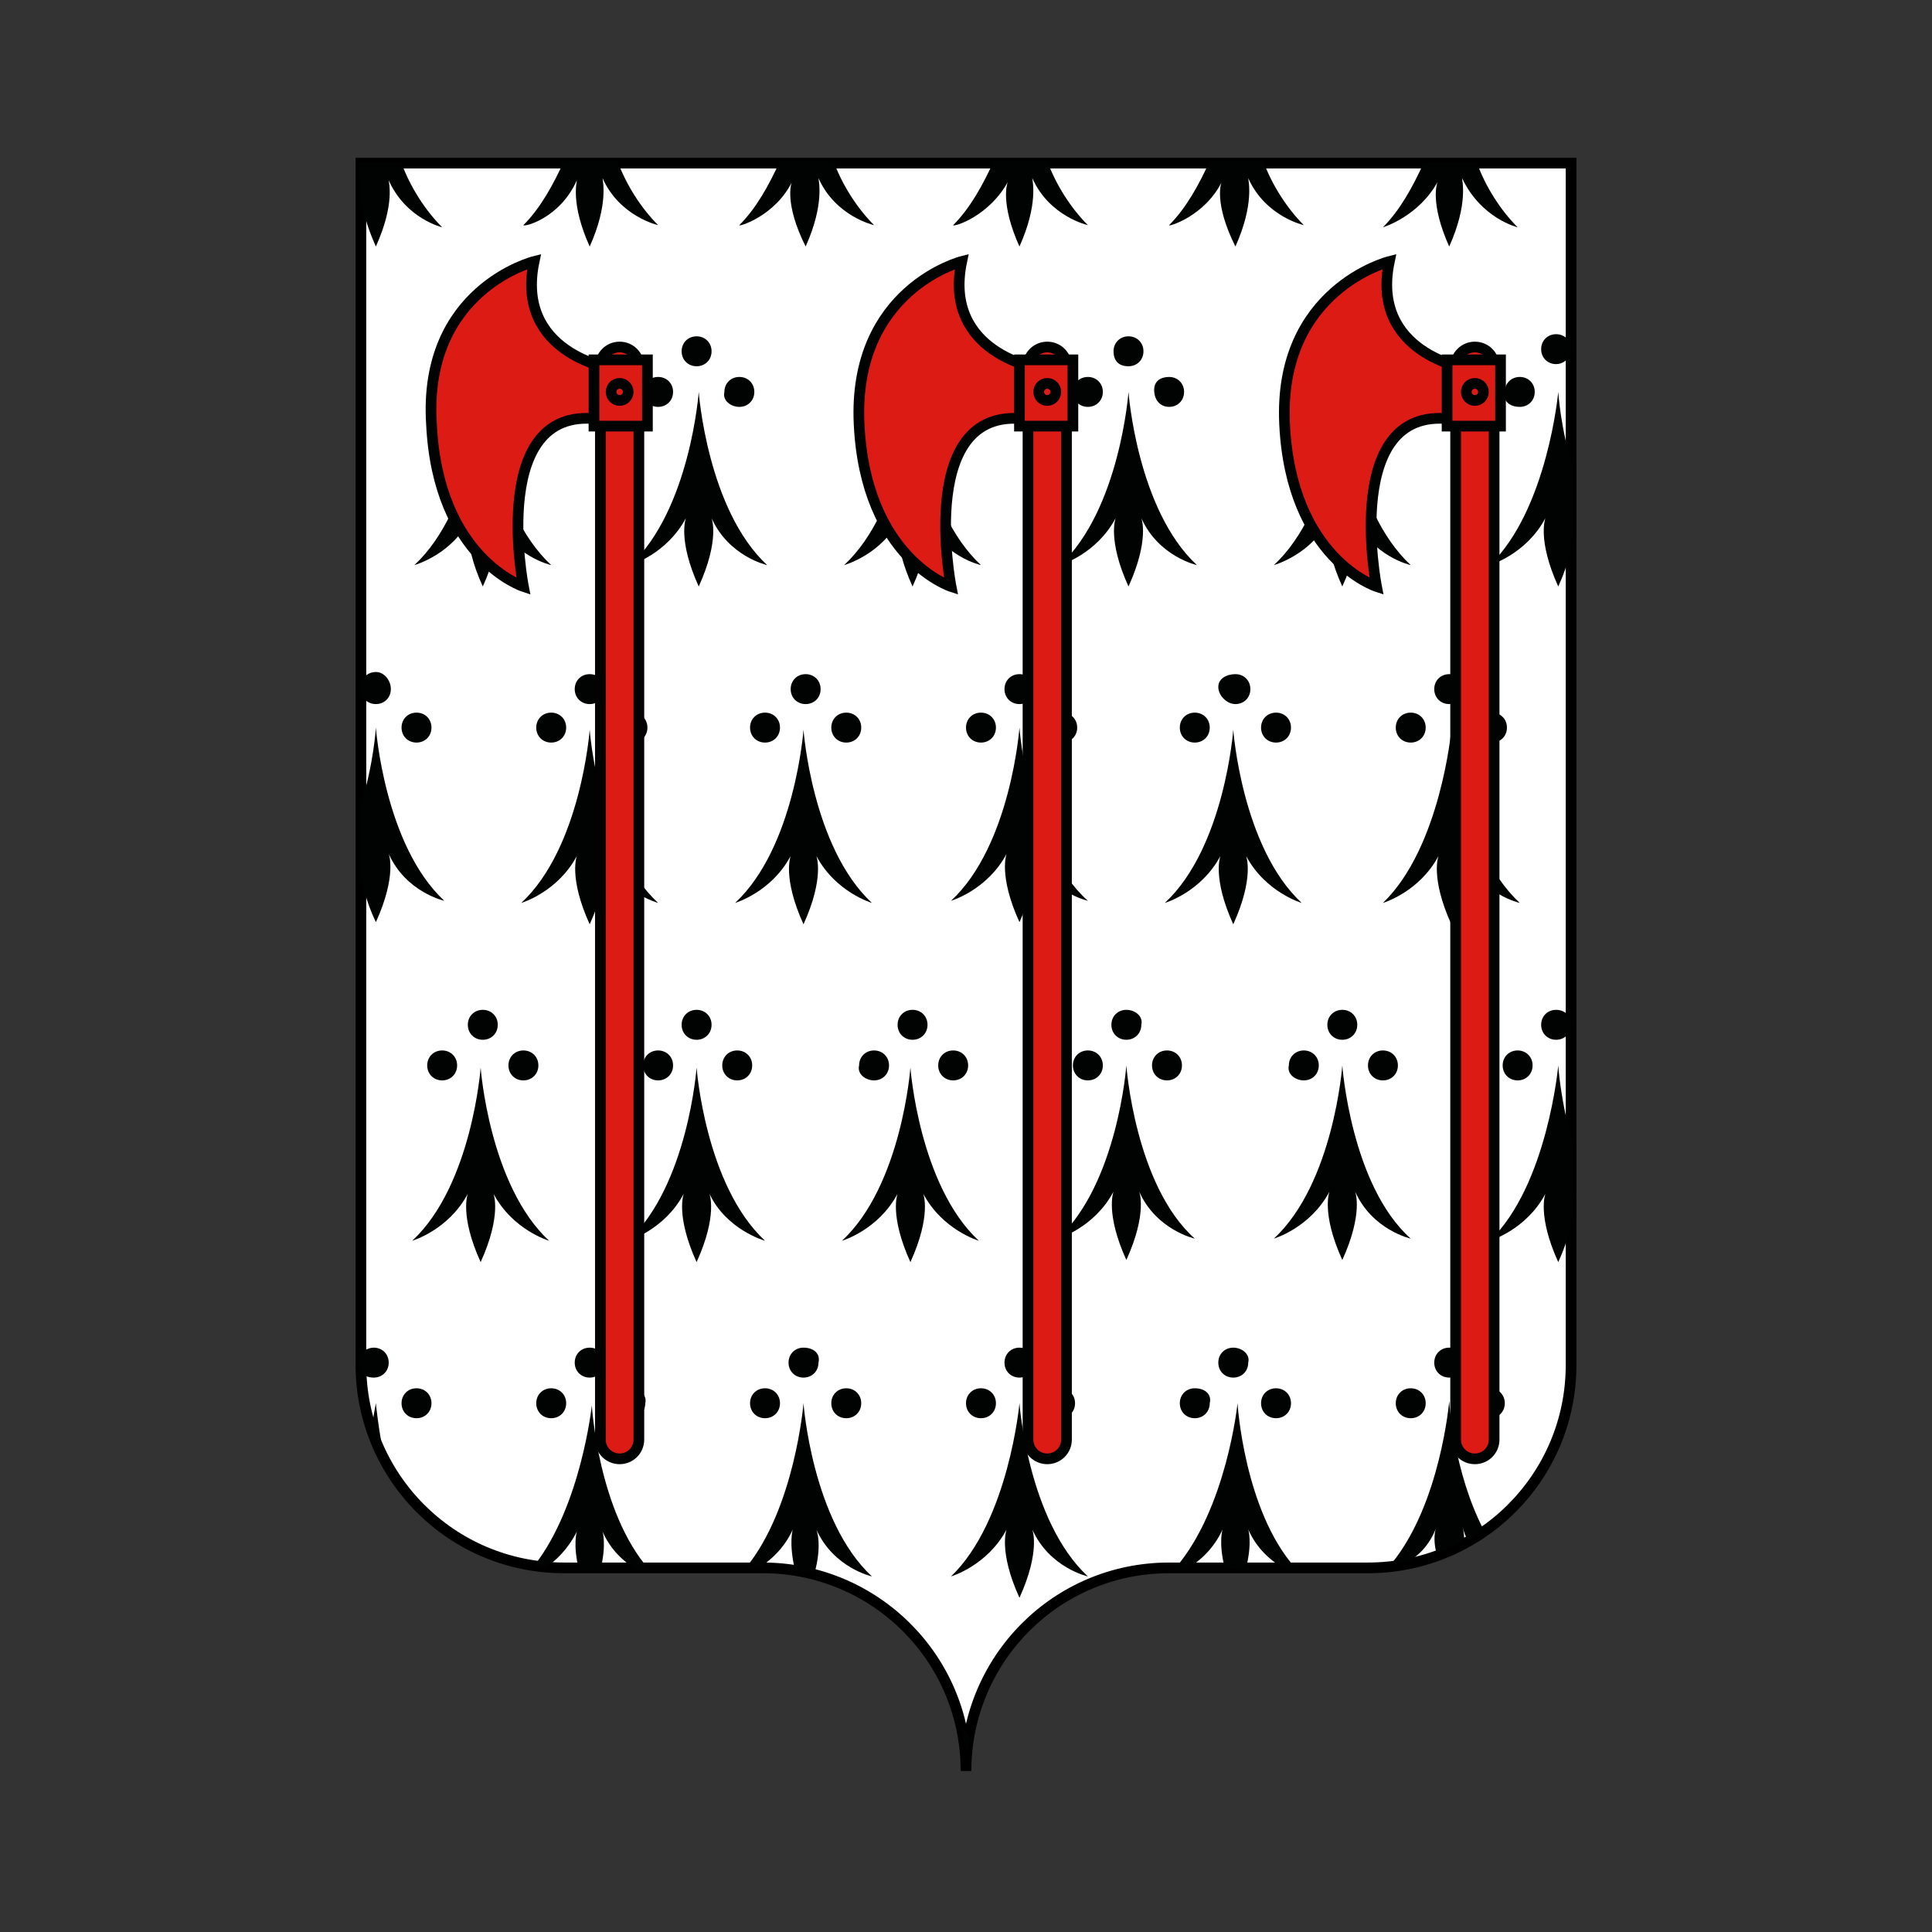 <svg:svg xmlns:svg="http://www.w3.org/2000/svg" height="90.36" style="enable-background:new 0 0 62.4 79.4;" version="1.1" viewBox="-13.98 -5.53 90.36 90.36" width="90.36" x="0px" y="0px" xml:space="preserve">
<svg:rect x="-13.98" y="-5.53" width="90.36" height="90.36" fill="#333333" stroke="none"/>
<svg:style type="text/css">
	.st0{fill:#FFFFFF;stroke:#000000;stroke-width:0.5;stroke-miterlimit:10;}
	.st1{fill:#010202;}
	.st2{fill:#DC1B15;stroke:#010202;stroke-width:0.5;stroke-miterlimit:10;}
</svg:style>
<svg:g id="Calque_1">
	<svg:path class="st0" d="M59.5,2.1v56.2c0,5.3-4.3,9.5-9.5,9.5h-9.3c-5.3,0-9.5,4.3-9.5,9.5c0-5.3-4.3-9.5-9.5-9.5h-9.3   c-5.3,0-9.5-4.3-9.5-9.5V2.1H59.5z" id="XMLID_1_" />
	<svg:g id="XMLID_3_">
		<svg:path class="st1" d="M11.7,52.5c-2.8-2.6-3.2-8.1-3.2-8.1s-0.4,5.5-3.2,8.1c0,0,1.7-0.5,2.6-2.2    c0,0-0.4,1,0.6,3.2c1-2.2,0.6-3.2,0.6-3.2C10,52,11.7,52.5,11.7,52.5z" id="XMLID_311_" />
		<svg:path class="st1" d="M8.6,41.7c-0.4,0-0.7,0.3-0.7,0.7s0.3,0.7,0.7,0.7c0.4,0,0.7-0.3,0.7-0.7    C9.3,42,9,41.7,8.6,41.7z" id="XMLID_312_" />
		<svg:path class="st1" d="M6.7,45c0.4,0,0.7-0.3,0.7-0.7c0-0.4-0.3-0.7-0.7-0.7S6,43.9,6,44.3C6,44.7,6.3,45,6.7,45z" id="XMLID_313_" />
		<svg:path class="st1" d="M9.8,44.3c0,0.4,0.3,0.7,0.7,0.7s0.7-0.3,0.7-0.7c0-0.4-0.3-0.7-0.7-0.7S9.8,43.9,9.8,44.3z" id="XMLID_314_" />
		<svg:path class="st1" d="M21.8,52.5c-2.8-2.6-3.2-8.1-3.2-8.1s-0.4,5.5-3.2,8.1c0,0,1.7-0.5,2.6-2.2    c0,0-0.4,1,0.6,3.2c1-2.2,0.6-3.2,0.6-3.2C20,52,21.8,52.5,21.8,52.5z" id="XMLID_315_" />
		<svg:path class="st1" d="M18.6,41.7c-0.4,0-0.7,0.3-0.7,0.7s0.3,0.7,0.7,0.7c0.4,0,0.7-0.3,0.7-0.7S19,41.7,18.6,41.7    z" id="XMLID_316_" />
		<svg:path class="st1" d="M16.8,45c0.4,0,0.7-0.3,0.7-0.7c0-0.4-0.3-0.7-0.7-0.7c-0.4,0-0.7,0.3-0.7,0.7    C16.1,44.7,16.4,45,16.8,45z" id="XMLID_317_" />
		<svg:path class="st1" d="M19.8,44.3c0,0.4,0.3,0.7,0.7,0.7s0.7-0.3,0.7-0.7c0-0.4-0.3-0.7-0.7-0.7    S19.8,43.9,19.8,44.3z" id="XMLID_318_" />
		<svg:path class="st1" d="M31.8,52.5c-2.8-2.6-3.2-8.1-3.2-8.1s-0.4,5.5-3.2,8.1c0,0,1.7-0.5,2.6-2.2    c0,0-0.4,1,0.6,3.2c1-2.2,0.6-3.2,0.6-3.2C30.1,52,31.8,52.5,31.8,52.5z" id="XMLID_319_" />
		<svg:path class="st1" d="M28.7,41.7c-0.4,0-0.7,0.3-0.7,0.7s0.3,0.7,0.7,0.7c0.4,0,0.7-0.3,0.7-0.7    C29.4,42,29.1,41.7,28.7,41.7z" id="XMLID_320_" />
		<svg:path class="st1" d="M26.9,45c0.4,0,0.7-0.3,0.7-0.7c0-0.4-0.3-0.7-0.7-0.7c-0.4,0-0.7,0.3-0.7,0.7    C26.1,44.7,26.5,45,26.9,45z" id="XMLID_321_" />
		<svg:path class="st1" d="M29.9,44.3c0,0.4,0.3,0.7,0.7,0.7c0.4,0,0.7-0.3,0.7-0.7c0-0.4-0.3-0.7-0.7-0.7    C30.2,43.6,29.9,43.9,29.9,44.3z" id="XMLID_322_" />
		<svg:path class="st1" d="M38.7,44.3c0,0-0.4,5.5-3.2,8.1c0,0,1.7-0.5,2.6-2.2c0,0-0.4,1,0.6,3.2    c1-2.2,0.6-3.2,0.6-3.2c0.8,1.8,2.6,2.2,2.6,2.2C39.1,49.9,38.7,44.3,38.7,44.3z" id="XMLID_323_" />
		<svg:path class="st1" d="M38.7,41.7c-0.4,0-0.7,0.3-0.7,0.7s0.3,0.7,0.7,0.7c0.4,0,0.7-0.3,0.7-0.7    C39.5,42,39.1,41.7,38.7,41.7z" id="XMLID_324_" />
		<svg:path class="st1" d="M36.9,45c0.4,0,0.7-0.3,0.7-0.7c0-0.4-0.3-0.7-0.7-0.7s-0.7,0.3-0.7,0.7    C36.2,44.7,36.5,45,36.9,45z" id="XMLID_325_" />
		<svg:path class="st1" d="M39.9,44.3c0,0.4,0.3,0.7,0.7,0.7s0.7-0.3,0.7-0.7c0-0.4-0.3-0.7-0.7-0.7    S39.9,43.9,39.9,44.3z" id="XMLID_326_" />
		<svg:path class="st1" d="M48.8,44.3c0,0-0.4,5.5-3.2,8.1c0,0,1.7-0.5,2.6-2.2c0,0-0.4,1,0.6,3.2    c1-2.2,0.6-3.2,0.6-3.2c0.8,1.8,2.6,2.2,2.6,2.2C49.2,49.9,48.8,44.3,48.8,44.3z" id="XMLID_327_" />
		<svg:path class="st1" d="M48.8,41.7c-0.4,0-0.7,0.3-0.7,0.7s0.3,0.7,0.7,0.7c0.4,0,0.7-0.3,0.7-0.7    S49.2,41.7,48.8,41.7z" id="XMLID_328_" />
		<svg:path class="st1" d="M47,45c0.4,0,0.7-0.3,0.7-0.7c0-0.4-0.3-0.7-0.7-0.7s-0.7,0.3-0.7,0.7    C46.2,44.7,46.6,45,47,45z" id="XMLID_329_" />
		<svg:path class="st1" d="M50,44.3c0,0.4,0.3,0.7,0.7,0.7s0.7-0.3,0.7-0.7c0-0.4-0.3-0.7-0.7-0.7S50,43.9,50,44.3z" id="XMLID_330_" />
		<svg:path class="st1" d="M55.7,52.5c0,0,1.7-0.5,2.6-2.2c0,0-0.4,1,0.6,3.2c1-2.2,0.6-3.2,0.6-3.2    c0,0.1,0.1,0.1,0.1,0.2V48c-0.6-2-0.7-3.7-0.7-3.7S58.4,49.9,55.7,52.5z" id="XMLID_332_" />
		<svg:path class="st1" d="M58.8,41.7c-0.4,0-0.7,0.3-0.7,0.7s0.3,0.7,0.7,0.7c0.4,0,0.7-0.3,0.7-0.7v-0.1    C59.5,42,59.2,41.7,58.8,41.7z" id="XMLID_334_" />
		<svg:path class="st1" d="M56.3,44.3c0,0.4,0.3,0.7,0.7,0.7c0.4,0,0.7-0.3,0.7-0.7c0-0.4-0.3-0.7-0.7-0.7    C56.6,43.6,56.3,43.9,56.3,44.3z" id="XMLID_335_" />
		<svg:path class="st1" d="M3.4,61.3c0.2,0.5,0.4,0.9,0.6,1.4c-0.3-1.5-0.4-2.6-0.4-2.6S3.5,60.6,3.4,61.3z" id="XMLID_342_" />
		<svg:path class="st1" d="M3.5,58.9c0.4,0,0.7-0.3,0.7-0.7s-0.3-0.7-0.7-0.7c-0.3,0-0.6,0.2-0.7,0.5v0.3    c0,0.1,0,0.2,0,0.2C3,58.8,3.2,58.9,3.5,58.9z" id="XMLID_344_" />
		<svg:path class="st1" d="M5.5,59.4c-0.4,0-0.7,0.3-0.7,0.7c0,0.4,0.3,0.7,0.7,0.7s0.7-0.3,0.7-0.7    C6.2,59.7,5.9,59.4,5.5,59.4z" id="XMLID_346_" />
		<svg:path class="st1" d="M11,67.7c0.2,0,0.4,0.1,0.5,0.1c0.5-0.3,1.1-0.9,1.5-1.7c0,0-0.2,0.6,0.1,1.8h1    c0.3-1.2,0.1-1.8,0.1-1.8c0.4,0.9,1,1.4,1.6,1.8h0.6c-2.4-2.7-2.7-7.7-2.7-7.7S13.2,64.9,11,67.7z" id="XMLID_350_" />
		<svg:path class="st1" d="M13.6,57.5c-0.4,0-0.7,0.3-0.7,0.7s0.3,0.7,0.7,0.7c0.4,0,0.7-0.3,0.7-0.7    C14.3,57.8,14,57.5,13.6,57.5z" id="XMLID_351_" />
		<svg:path class="st1" d="M11.8,59.4c-0.4,0-0.7,0.3-0.7,0.7c0,0.4,0.3,0.7,0.7,0.7s0.7-0.3,0.7-0.7    C12.5,59.7,12.2,59.4,11.8,59.4z" id="XMLID_352_" />
		<svg:path class="st1" d="M15.5,59.4c-0.4,0-0.7,0.3-0.7,0.7c0,0.4,0.3,0.7,0.7,0.7c0.4,0,0.7-0.3,0.7-0.7    C16.3,59.7,15.9,59.4,15.5,59.4z" id="XMLID_353_" />
		<svg:path class="st1" d="M24.2,66c0.8,1.8,2.6,2.2,2.6,2.2c-2.8-2.6-3.2-8.1-3.2-8.1s-0.4,4.9-2.7,7.7h0.6    c0.5-0.3,1.2-0.9,1.6-1.8c0,0-0.2,0.6,0.1,1.9c0.3,0,0.6,0.1,0.9,0.2C24.5,66.7,24.2,66,24.2,66z" id="XMLID_356_" />
		<svg:path class="st1" d="M23.6,57.5c-0.4,0-0.7,0.3-0.7,0.7s0.3,0.7,0.7,0.7c0.4,0,0.7-0.3,0.7-0.7    C24.4,57.8,24.1,57.5,23.6,57.5z" id="XMLID_357_" />
		<svg:path class="st1" d="M21.8,59.4c-0.4,0-0.7,0.3-0.7,0.7c0,0.4,0.3,0.7,0.7,0.7s0.7-0.3,0.7-0.7    C22.5,59.7,22.2,59.4,21.8,59.4z" id="XMLID_358_" />
		<svg:path class="st1" d="M25.6,59.4c-0.4,0-0.7,0.3-0.7,0.7c0,0.4,0.3,0.7,0.7,0.7s0.7-0.3,0.7-0.7    C26.3,59.7,26,59.4,25.6,59.4z" id="XMLID_359_" />
		<svg:path class="st1" d="M30.5,68.2c0,0,1.7-0.5,2.6-2.2c0,0-0.4,1,0.6,3.2c1-2.2,0.6-3.2,0.6-3.2    c0.8,1.8,2.6,2.2,2.6,2.2c-2.8-2.6-3.2-8.1-3.2-8.1S33.2,65.6,30.5,68.2z" id="XMLID_360_" />
		<svg:path class="st1" d="M33.7,57.5c-0.4,0-0.7,0.3-0.7,0.7s0.3,0.7,0.7,0.7c0.4,0,0.7-0.3,0.7-0.7    S34.1,57.5,33.7,57.5z" id="XMLID_361_" />
		<svg:path class="st1" d="M31.2,60.1c0,0.4,0.3,0.7,0.7,0.7s0.7-0.3,0.7-0.7c0-0.4-0.3-0.7-0.7-0.7    S31.2,59.7,31.2,60.1z" id="XMLID_362_" />
		<svg:path class="st1" d="M35.6,60.8c0.4,0,0.7-0.3,0.7-0.7c0-0.4-0.3-0.7-0.7-0.7s-0.7,0.3-0.7,0.7    C34.9,60.5,35.2,60.8,35.6,60.8z" id="XMLID_363_" />
		<svg:path class="st1" d="M41,67.8h0.6c0.5-0.3,1.2-0.9,1.6-1.8c0,0-0.2,0.6,0.1,1.8h1c0.3-1.2,0.1-1.8,0.1-1.8    c0.4,0.9,1,1.4,1.6,1.8h0.6c-2.4-2.7-2.7-7.7-2.7-7.7S43.4,65,41,67.8z" id="XMLID_367_" />
		<svg:path class="st1" d="M43.7,57.5c-0.4,0-0.7,0.3-0.7,0.7s0.3,0.7,0.7,0.7c0.4,0,0.7-0.3,0.7-0.7    C44.5,57.8,44.1,57.5,43.7,57.5z" id="XMLID_368_" />
		<svg:path class="st1" d="M41.9,59.4c-0.4,0-0.7,0.3-0.7,0.7c0,0.4,0.3,0.7,0.7,0.7c0.4,0,0.7-0.3,0.7-0.7    C42.7,59.7,42.4,59.4,41.9,59.4z" id="XMLID_369_" />
		<svg:path class="st1" d="M45.7,59.4c-0.4,0-0.7,0.3-0.7,0.7c0,0.4,0.3,0.7,0.7,0.7c0.4,0,0.7-0.3,0.7-0.7    C46.4,59.7,46.1,59.4,45.7,59.4z" id="XMLID_370_" />
		<svg:path class="st1" d="M54.7,66.5c0.2-0.1,0.5-0.3,0.7-0.5c-1.4-2.7-1.6-6-1.6-6s-0.4,4.8-2.7,7.6    c0.3,0,0.5-0.1,0.8-0.1c0.5-0.3,1-0.8,1.3-1.6c0,0-0.2,0.4,0,1.2c0.4-0.2,0.9-0.3,1.3-0.6c0-0.4-0.1-0.7-0.1-0.7    C54.5,66.2,54.6,66.4,54.7,66.5z" id="XMLID_374_" />
		<svg:path class="st1" d="M54.5,58.2c0-0.4-0.3-0.7-0.7-0.7s-0.7,0.3-0.7,0.7s0.3,0.7,0.7,0.7    C54.2,58.9,54.5,58.6,54.5,58.2z" id="XMLID_375_" />
		<svg:path class="st1" d="M52,59.4c-0.4,0-0.7,0.3-0.7,0.7c0,0.4,0.3,0.7,0.7,0.7s0.7-0.3,0.7-0.7    C52.7,59.7,52.4,59.4,52,59.4z" id="XMLID_376_" />
		<svg:path class="st1" d="M55,60.1c0,0.4,0.3,0.7,0.7,0.7s0.7-0.3,0.7-0.7c0-0.4-0.3-0.7-0.7-0.7S55,59.7,55,60.1z" id="XMLID_377_" />
		<svg:path class="st1" d="M31.3,75.9C31.3,75.8,31.3,75.8,31.3,75.9c0,0.1-0.1,0.2-0.1,0.3    C31.3,76.1,31.3,76,31.3,75.9z" id="XMLID_397_" />
		<svg:path class="st1" d="M31,75.3c0.1,0.4,0.1,0.7,0.2,1.1c0-0.1,0.1-0.1,0.1-0.2c0-0.1,0-0.2,0.1-0.4    C31.3,75.6,31.2,75.4,31,75.3z" id="XMLID_399_" />
		<svg:path class="st1" d="M3.6,6C4.5,4,4.2,3,4.2,2.9C5,4.7,6.7,5.1,6.7,5.1c-0.8-0.8-1.5-1.9-1.9-3h-2v1.1    C2.9,3,3,3,3,2.9C2.9,3,2.7,4,3.6,6z" id="XMLID_416_" />
		<svg:path class="st1" d="M13,2.9C13,3,12.7,4,13.6,6c0.9-2,0.6-3.1,0.6-3.2c0.8,1.8,2.6,2.2,2.6,2.2    c-0.8-0.8-1.5-1.9-1.9-3h-2.5c-0.5,1.1-1.1,2.2-1.9,3C10.5,5.1,12.2,4.7,13,2.9z" id="XMLID_418_" />
		<svg:path class="st1" d="M23.1,2.9C23,3,22.7,4,23.7,6c0.9-2,0.6-3.1,0.6-3.2c0.8,1.8,2.6,2.2,2.6,2.2    c-0.8-0.8-1.5-1.9-1.9-3h-2.5c-0.5,1.1-1.1,2.2-1.9,3C20.5,5.1,22.3,4.6,23.1,2.9z" id="XMLID_420_" />
		<svg:path class="st1" d="M33.2,2.9C33.1,3,32.8,4,33.7,6c0.9-2,0.6-3.1,0.6-3.2c0.8,1.8,2.6,2.2,2.6,2.2    c-0.8-0.8-1.5-1.9-1.9-3h-2.5c-0.5,1.1-1.1,2.2-1.9,3C30.6,5.1,32.3,4.6,33.2,2.9z" id="XMLID_422_" />
		<svg:path class="st1" d="M43.2,2.9C43.1,3,42.8,4,43.8,6c0.9-2,0.6-3.1,0.6-3.2c0.8,1.8,2.6,2.2,2.6,2.2    c-0.8-0.8-1.5-1.9-1.9-3h-2.5c-0.5,1.1-1.1,2.2-1.9,3C40.6,5.1,42.4,4.6,43.2,2.9z" id="XMLID_424_" />
		<svg:path class="st1" d="M53.3,2.9C53.2,3,52.9,4,53.8,6c0.9-2,0.6-3.1,0.6-3.2C55.3,4.7,57,5.1,57,5.1    c-0.8-0.8-1.5-1.9-1.9-3h-2.5c-0.5,1.1-1.1,2.2-1.9,3C50.7,5.1,52.4,4.6,53.3,2.9z" id="XMLID_426_" />
		<svg:path class="st1" d="M8,18.7c0,0-0.4,1,0.6,3.2c1-2.2,0.6-3.2,0.6-3.2c0.8,1.8,2.6,2.2,2.6,2.2    c-2.8-2.6-3.2-8.1-3.2-8.1s-0.4,5.5-3.2,8.1C5.4,20.9,7.2,20.4,8,18.7z" id="XMLID_432_" />
		<svg:path class="st1" d="M8.6,11.6c0.4,0,0.7-0.3,0.7-0.7c0-0.4-0.3-0.7-0.7-0.7c-0.4,0-0.7,0.3-0.7,0.7    S8.2,11.6,8.6,11.6z" id="XMLID_433_" />
		<svg:path class="st1" d="M6.8,13.5c0.4,0,0.7-0.3,0.7-0.7c0-0.4-0.3-0.7-0.7-0.7S6,12.3,6,12.7    C6,13.2,6.4,13.5,6.8,13.5z" id="XMLID_434_" />
		<svg:path class="st1" d="M10.5,13.5c0.4,0,0.7-0.3,0.7-0.7c0-0.4-0.3-0.7-0.7-0.7s-0.7,0.3-0.7,0.7    C9.8,13.2,10.1,13.5,10.5,13.5z" id="XMLID_435_" />
		<svg:path class="st1" d="M18.1,18.7c0,0-0.4,1,0.6,3.2c1-2.2,0.6-3.2,0.6-3.2c0.8,1.8,2.6,2.2,2.6,2.2    c-2.8-2.6-3.2-8.1-3.2-8.1s-0.4,5.5-3.2,8.1C15.5,20.9,17.2,20.4,18.1,18.7z" id="XMLID_436_" />
		<svg:path class="st1" d="M18.6,11.6c0.4,0,0.7-0.3,0.7-0.7s-0.3-0.7-0.7-0.7c-0.4,0-0.7,0.3-0.7,0.7    S18.2,11.6,18.6,11.6z" id="XMLID_437_" />
		<svg:path class="st1" d="M16.8,13.5c0.4,0,0.7-0.3,0.7-0.7c0-0.4-0.3-0.7-0.7-0.7c-0.4,0-0.7,0.3-0.7,0.7    C16.1,13.2,16.4,13.5,16.8,13.5z" id="XMLID_438_" />
		<svg:path class="st1" d="M20.6,13.5c0.4,0,0.7-0.3,0.7-0.7c0-0.4-0.3-0.7-0.7-0.7c-0.4,0-0.7,0.3-0.7,0.7    C19.8,13.2,20.2,13.5,20.6,13.5z" id="XMLID_439_" />
		<svg:path class="st1" d="M28.1,18.7c0,0-0.4,1,0.6,3.2c1-2.2,0.6-3.2,0.6-3.2c0.8,1.8,2.6,2.2,2.6,2.2    c-2.8-2.6-3.2-8.1-3.2-8.1s-0.4,5.5-3.2,8.1C25.5,20.9,27.3,20.4,28.1,18.7z" id="XMLID_440_" />
		<svg:path class="st1" d="M28.7,11.6c0.4,0,0.7-0.3,0.7-0.7c0-0.4-0.3-0.7-0.7-0.7S28,10.5,28,10.9    S28.3,11.6,28.7,11.6z" id="XMLID_441_" />
		<svg:path class="st1" d="M26.9,13.5c0.4,0,0.7-0.3,0.7-0.7c0-0.4-0.3-0.7-0.7-0.7s-0.7,0.3-0.7,0.7    C26.2,13.2,26.5,13.5,26.9,13.5z" id="XMLID_442_" />
		<svg:path class="st1" d="M30.6,13.5c0.4,0,0.7-0.3,0.7-0.7c0-0.4-0.3-0.7-0.7-0.7c-0.4,0-0.7,0.3-0.7,0.7    C29.9,13.2,30.2,13.5,30.6,13.5z" id="XMLID_443_" />
		<svg:path class="st1" d="M38.2,18.7c0,0-0.4,1,0.6,3.2c1-2.2,0.6-3.2,0.6-3.2c0.8,1.8,2.6,2.2,2.6,2.2    c-2.8-2.6-3.2-8.1-3.2-8.1s-0.4,5.5-3.2,8.1C35.6,20.9,37.3,20.4,38.2,18.7z" id="XMLID_444_" />
		<svg:path class="st1" d="M38.8,11.6c0.4,0,0.7-0.3,0.7-0.7c0-0.4-0.3-0.7-0.7-0.7c-0.4,0-0.7,0.3-0.7,0.7    S38.3,11.6,38.8,11.6z" id="XMLID_445_" />
		<svg:path class="st1" d="M36.9,13.5c0.4,0,0.7-0.3,0.7-0.7c0-0.4-0.3-0.7-0.7-0.7s-0.7,0.3-0.7,0.7    C36.2,13.2,36.5,13.5,36.9,13.5z" id="XMLID_446_" />
		<svg:path class="st1" d="M40.7,13.5c0.4,0,0.7-0.3,0.7-0.7c0-0.4-0.3-0.7-0.7-0.7S40,12.3,40,12.7    C40,13.2,40.3,13.5,40.7,13.5z" id="XMLID_447_" />
		<svg:path class="st1" d="M48.2,18.7c0,0-0.4,1,0.6,3.2c1-2.2,0.6-3.2,0.6-3.2c0.8,1.8,2.6,2.2,2.6,2.2    c-2.8-2.6-3.2-8.1-3.2-8.1s-0.4,5.5-3.2,8.1C45.6,20.9,47.4,20.4,48.2,18.7z" id="XMLID_448_" />
		<svg:path class="st1" d="M48.8,11.6c0.4,0,0.7-0.3,0.7-0.7s-0.3-0.7-0.7-0.7c-0.4,0-0.7,0.3-0.7,0.7    S48.4,11.6,48.8,11.6z" id="XMLID_449_" />
		<svg:path class="st1" d="M47,13.5c0.4,0,0.7-0.3,0.7-0.7c0-0.4-0.3-0.7-0.7-0.7c-0.4,0-0.7,0.3-0.7,0.7    C46.3,13.2,46.6,13.5,47,13.5z" id="XMLID_450_" />
		<svg:path class="st1" d="M50.7,13.5c0.4,0,0.7-0.3,0.7-0.7c0-0.4-0.3-0.7-0.7-0.7S50,12.3,50,12.7    C50,13.2,50.3,13.5,50.7,13.5z" id="XMLID_451_" />
		<svg:path class="st1" d="M55.7,20.9c0,0,1.7-0.5,2.6-2.2c0,0-0.4,1,0.6,3.2c1-2.2,0.6-3.2,0.6-3.2    c0,0.1,0.1,0.1,0.1,0.2v-2.5c-0.6-1.9-0.7-3.6-0.7-3.6S58.4,18.3,55.7,20.9z" id="XMLID_453_" />
		<svg:path class="st1" d="M58.8,10.1c-0.4,0-0.7,0.3-0.7,0.7s0.3,0.7,0.7,0.7c0.3,0,0.6-0.2,0.7-0.6v-0.4    C59.4,10.4,59.2,10.1,58.8,10.1z" id="XMLID_455_" />
		<svg:path class="st1" d="M57.1,13.5c0.4,0,0.7-0.3,0.7-0.7c0-0.4-0.3-0.7-0.7-0.7s-0.7,0.3-0.7,0.7    C56.3,13.2,56.6,13.5,57.1,13.5z" id="XMLID_456_" />
		<svg:path class="st1" d="M3.6,37.6c1-2.2,0.6-3.2,0.6-3.2c0.8,1.8,2.6,2.2,2.6,2.2c-2.8-2.6-3.2-8.1-3.2-8.1    s-0.1,1.7-0.7,3.6v2.5c0-0.1,0.1-0.1,0.1-0.2C3,34.4,2.6,35.5,3.6,37.6z" id="XMLID_463_" />
		<svg:path class="st1" d="M2.8,26.6C2.8,26.7,2.8,26.7,2.8,26.6L2.8,26.6C2.8,26.6,2.8,26.6,2.8,26.6z" id="XMLID_464_" />
		<svg:path class="st1" d="M3.6,27.4c0.4,0,0.7-0.3,0.7-0.7S4,25.9,3.6,25.9c-0.4,0-0.7,0.3-0.7,0.7v0.1    C2.9,27.1,3.2,27.4,3.6,27.4z" id="XMLID_465_" />
		<svg:path class="st1" d="M5.5,27.8c-0.4,0-0.7,0.3-0.7,0.7c0,0.4,0.3,0.7,0.7,0.7c0.4,0,0.7-0.3,0.7-0.7    C6.2,28.1,5.9,27.8,5.5,27.8z" id="XMLID_467_" />
		<svg:path class="st1" d="M16.8,36.7c-2.8-2.6-3.2-8.1-3.2-8.1s-0.4,5.5-3.2,8.1c0,0,1.7-0.5,2.6-2.2    c0,0-0.4,1,0.6,3.2c1-2.2,0.6-3.2,0.6-3.2C15,36.2,16.8,36.7,16.8,36.7z" id="XMLID_468_" />
		<svg:path class="st1" d="M13.6,27.4c0.4,0,0.7-0.3,0.7-0.7c0-0.4-0.3-0.7-0.7-0.7s-0.7,0.3-0.7,0.7    S13.2,27.4,13.6,27.4z" id="XMLID_469_" />
		<svg:path class="st1" d="M11.1,28.5c0,0.4,0.3,0.7,0.7,0.7s0.7-0.3,0.7-0.7c0-0.4-0.3-0.7-0.7-0.7    S11.1,28.1,11.1,28.5z" id="XMLID_470_" />
		<svg:path class="st1" d="M15.6,29.2c0.4,0,0.7-0.3,0.7-0.7c0-0.4-0.3-0.7-0.7-0.7c-0.4,0-0.7,0.3-0.7,0.7    C14.8,28.9,15.2,29.2,15.6,29.2z" id="XMLID_471_" />
		<svg:path class="st1" d="M26.8,36.7c-2.8-2.6-3.2-8.1-3.2-8.1s-0.4,5.5-3.2,8.1c0,0,1.7-0.5,2.6-2.2    c0,0-0.4,1,0.6,3.2c1-2.2,0.6-3.2,0.6-3.2C25.1,36.2,26.8,36.7,26.8,36.7z" id="XMLID_472_" />
		<svg:path class="st1" d="M23.7,27.4c0.4,0,0.7-0.3,0.7-0.7c0-0.4-0.3-0.7-0.7-0.7c-0.4,0-0.7,0.3-0.7,0.7    S23.3,27.4,23.7,27.4z" id="XMLID_473_" />
		<svg:path class="st1" d="M21.1,28.5c0,0.4,0.3,0.7,0.7,0.7s0.7-0.3,0.7-0.7c0-0.4-0.3-0.7-0.7-0.7    S21.1,28.1,21.1,28.5z" id="XMLID_474_" />
		<svg:path class="st1" d="M25.6,29.2c0.4,0,0.7-0.3,0.7-0.7c0-0.4-0.3-0.7-0.7-0.7s-0.7,0.3-0.7,0.7    C24.9,28.9,25.2,29.2,25.6,29.2z" id="XMLID_475_" />
		<svg:path class="st1" d="M33.7,28.5c0,0-0.4,5.5-3.2,8.1c0,0,1.7-0.5,2.6-2.2c0,0-0.4,1,0.6,3.2    c1-2.2,0.6-3.2,0.6-3.2c0.8,1.8,2.6,2.2,2.6,2.2C34.1,34.1,33.7,28.5,33.7,28.5z" id="XMLID_476_" />
		<svg:path class="st1" d="M33.7,27.4c0.4,0,0.7-0.3,0.7-0.7s-0.3-0.7-0.7-0.7c-0.4,0-0.7,0.3-0.7,0.7    S33.3,27.4,33.7,27.4z" id="XMLID_477_" />
		<svg:path class="st1" d="M31.2,28.5c0,0.4,0.3,0.7,0.7,0.7c0.4,0,0.7-0.3,0.7-0.7c0-0.4-0.3-0.7-0.7-0.7    C31.5,27.8,31.2,28.1,31.2,28.5z" id="XMLID_478_" />
		<svg:path class="st1" d="M35.7,29.2c0.4,0,0.7-0.3,0.7-0.7c0-0.4-0.3-0.7-0.7-0.7s-0.7,0.3-0.7,0.7    C34.9,28.9,35.2,29.2,35.7,29.2z" id="XMLID_479_" />
		<svg:path class="st1" d="M46.9,36.7c-2.8-2.6-3.2-8.1-3.2-8.1s-0.4,5.5-3.2,8.1c0,0,1.7-0.5,2.6-2.2    c0,0-0.4,1,0.6,3.2c1-2.2,0.6-3.2,0.6-3.2C45.2,36.2,46.9,36.7,46.9,36.7z" id="XMLID_480_" />
		<svg:path class="st1" d="M43.8,27.4c0.4,0,0.7-0.3,0.7-0.7c0-0.4-0.3-0.7-0.7-0.7S43,26.2,43,26.6    S43.4,27.4,43.8,27.4z" id="XMLID_481_" />
		<svg:path class="st1" d="M41.2,28.5c0,0.4,0.3,0.7,0.7,0.7s0.7-0.3,0.7-0.7c0-0.4-0.3-0.7-0.7-0.7    S41.2,28.1,41.2,28.5z" id="XMLID_482_" />
		<svg:path class="st1" d="M45.7,29.2c0.4,0,0.7-0.3,0.7-0.7c0-0.4-0.3-0.7-0.7-0.7c-0.4,0-0.7,0.3-0.7,0.7    C45,28.9,45.3,29.2,45.7,29.2z" id="XMLID_483_" />
		<svg:path class="st1" d="M50.7,36.7c0,0,1.7-0.5,2.6-2.2c0,0-0.4,1,0.6,3.2c1-2.2,0.6-3.2,0.6-3.2    c0.8,1.8,2.6,2.2,2.6,2.2c-2.8-2.6-3.2-8.1-3.2-8.1S53.4,34.1,50.7,36.7z" id="XMLID_484_" />
		<svg:path class="st1" d="M53.8,27.4c0.4,0,0.7-0.3,0.7-0.7c0-0.4-0.3-0.7-0.7-0.7s-0.7,0.3-0.7,0.7    S53.4,27.4,53.8,27.4z" id="XMLID_485_" />
		<svg:path class="st1" d="M51.3,28.5c0,0.4,0.3,0.7,0.7,0.7s0.7-0.3,0.7-0.7c0-0.4-0.3-0.7-0.7-0.7    S51.3,28.1,51.3,28.5z" id="XMLID_486_" />
		<svg:path class="st1" d="M55.8,29.2c0.4,0,0.7-0.3,0.7-0.7c0-0.4-0.3-0.7-0.7-0.7s-0.7,0.3-0.7,0.7    C55.1,28.9,55.4,29.2,55.8,29.2z" id="XMLID_487_" />
	</svg:g>
</svg:g>
<svg:g id="Calque_2">
	<svg:g id="XMLID_2_">
		<svg:g id="XMLID_4_">
			<svg:path class="st2" d="M15,62.7L15,62.7c-0.5,0-0.9-0.4-0.9-0.9V11.6c0-0.5,0.4-0.9,0.9-0.9l0,0     c0.5,0,0.9,0.4,0.9,0.9v50.2C15.9,62.3,15.5,62.7,15,62.7z" id="XMLID_17_" />
			<svg:path class="st2" d="M14.6,13.3c-0.1-0.1-0.2,0.9-0.4,0.8c-5.4-0.9-3.7,7.8-3.7,7.8s-4-1.3-4.3-7.6     C5.8,8,11,6.7,11,6.7c-0.9,4.3,3.6,5,3.6,5L14.6,13.3L14.6,13.3z" id="XMLID_16_" />
			<svg:rect class="st2" height="3.1" id="XMLID_15_" width="2.5" x="13.8" y="11.3" />
			<svg:circle class="st2" cx="15" cy="12.8" id="XMLID_14_" r="0.4" />
		</svg:g>
		<svg:g id="XMLID_20_">
			<svg:path class="st2" d="M35,62.7L35,62.7c-0.5,0-0.9-0.4-0.9-0.9V11.6c0-0.5,0.4-0.9,0.9-0.9l0,0     c0.5,0,0.9,0.4,0.9,0.9v50.2C35.9,62.3,35.5,62.7,35,62.7z" id="XMLID_24_" />
			<svg:path class="st2" d="M34.6,13.3c-0.1-0.1-0.2,0.9-0.4,0.8c-5.4-0.9-3.7,7.8-3.7,7.8s-4-1.3-4.3-7.6S31,6.7,31,6.7     c-0.9,4.3,3.6,5,3.6,5V13.3z" id="XMLID_23_" />
			<svg:rect class="st2" height="3.1" id="XMLID_22_" width="2.5" x="33.7" y="11.3" />
			<svg:circle class="st2" cx="35" cy="12.8" id="XMLID_21_" r="0.4" />
		</svg:g>
		<svg:g id="XMLID_26_">
			<svg:path class="st2" d="M55,62.7L55,62.7c-0.5,0-0.9-0.4-0.9-0.9V11.6c0-0.5,0.4-0.9,0.9-0.9l0,0     c0.5,0,0.9,0.4,0.9,0.9v50.2C55.9,62.3,55.5,62.7,55,62.7z" id="XMLID_30_" />
			<svg:path class="st2" d="M54.5,13.3c-0.1-0.1-0.2,0.9-0.4,0.8c-5.4-0.9-3.7,7.8-3.7,7.8s-4-1.3-4.3-7.6     C45.8,8,51,6.7,51,6.7c-0.9,4.3,3.6,5,3.6,5V13.3z" id="XMLID_29_" />
			<svg:rect class="st2" height="3.1" id="XMLID_28_" width="2.5" x="53.7" y="11.3" />
			<svg:circle class="st2" cx="55" cy="12.8" id="XMLID_27_" r="0.4" />
		</svg:g>
	</svg:g>
</svg:g>
</svg:svg>